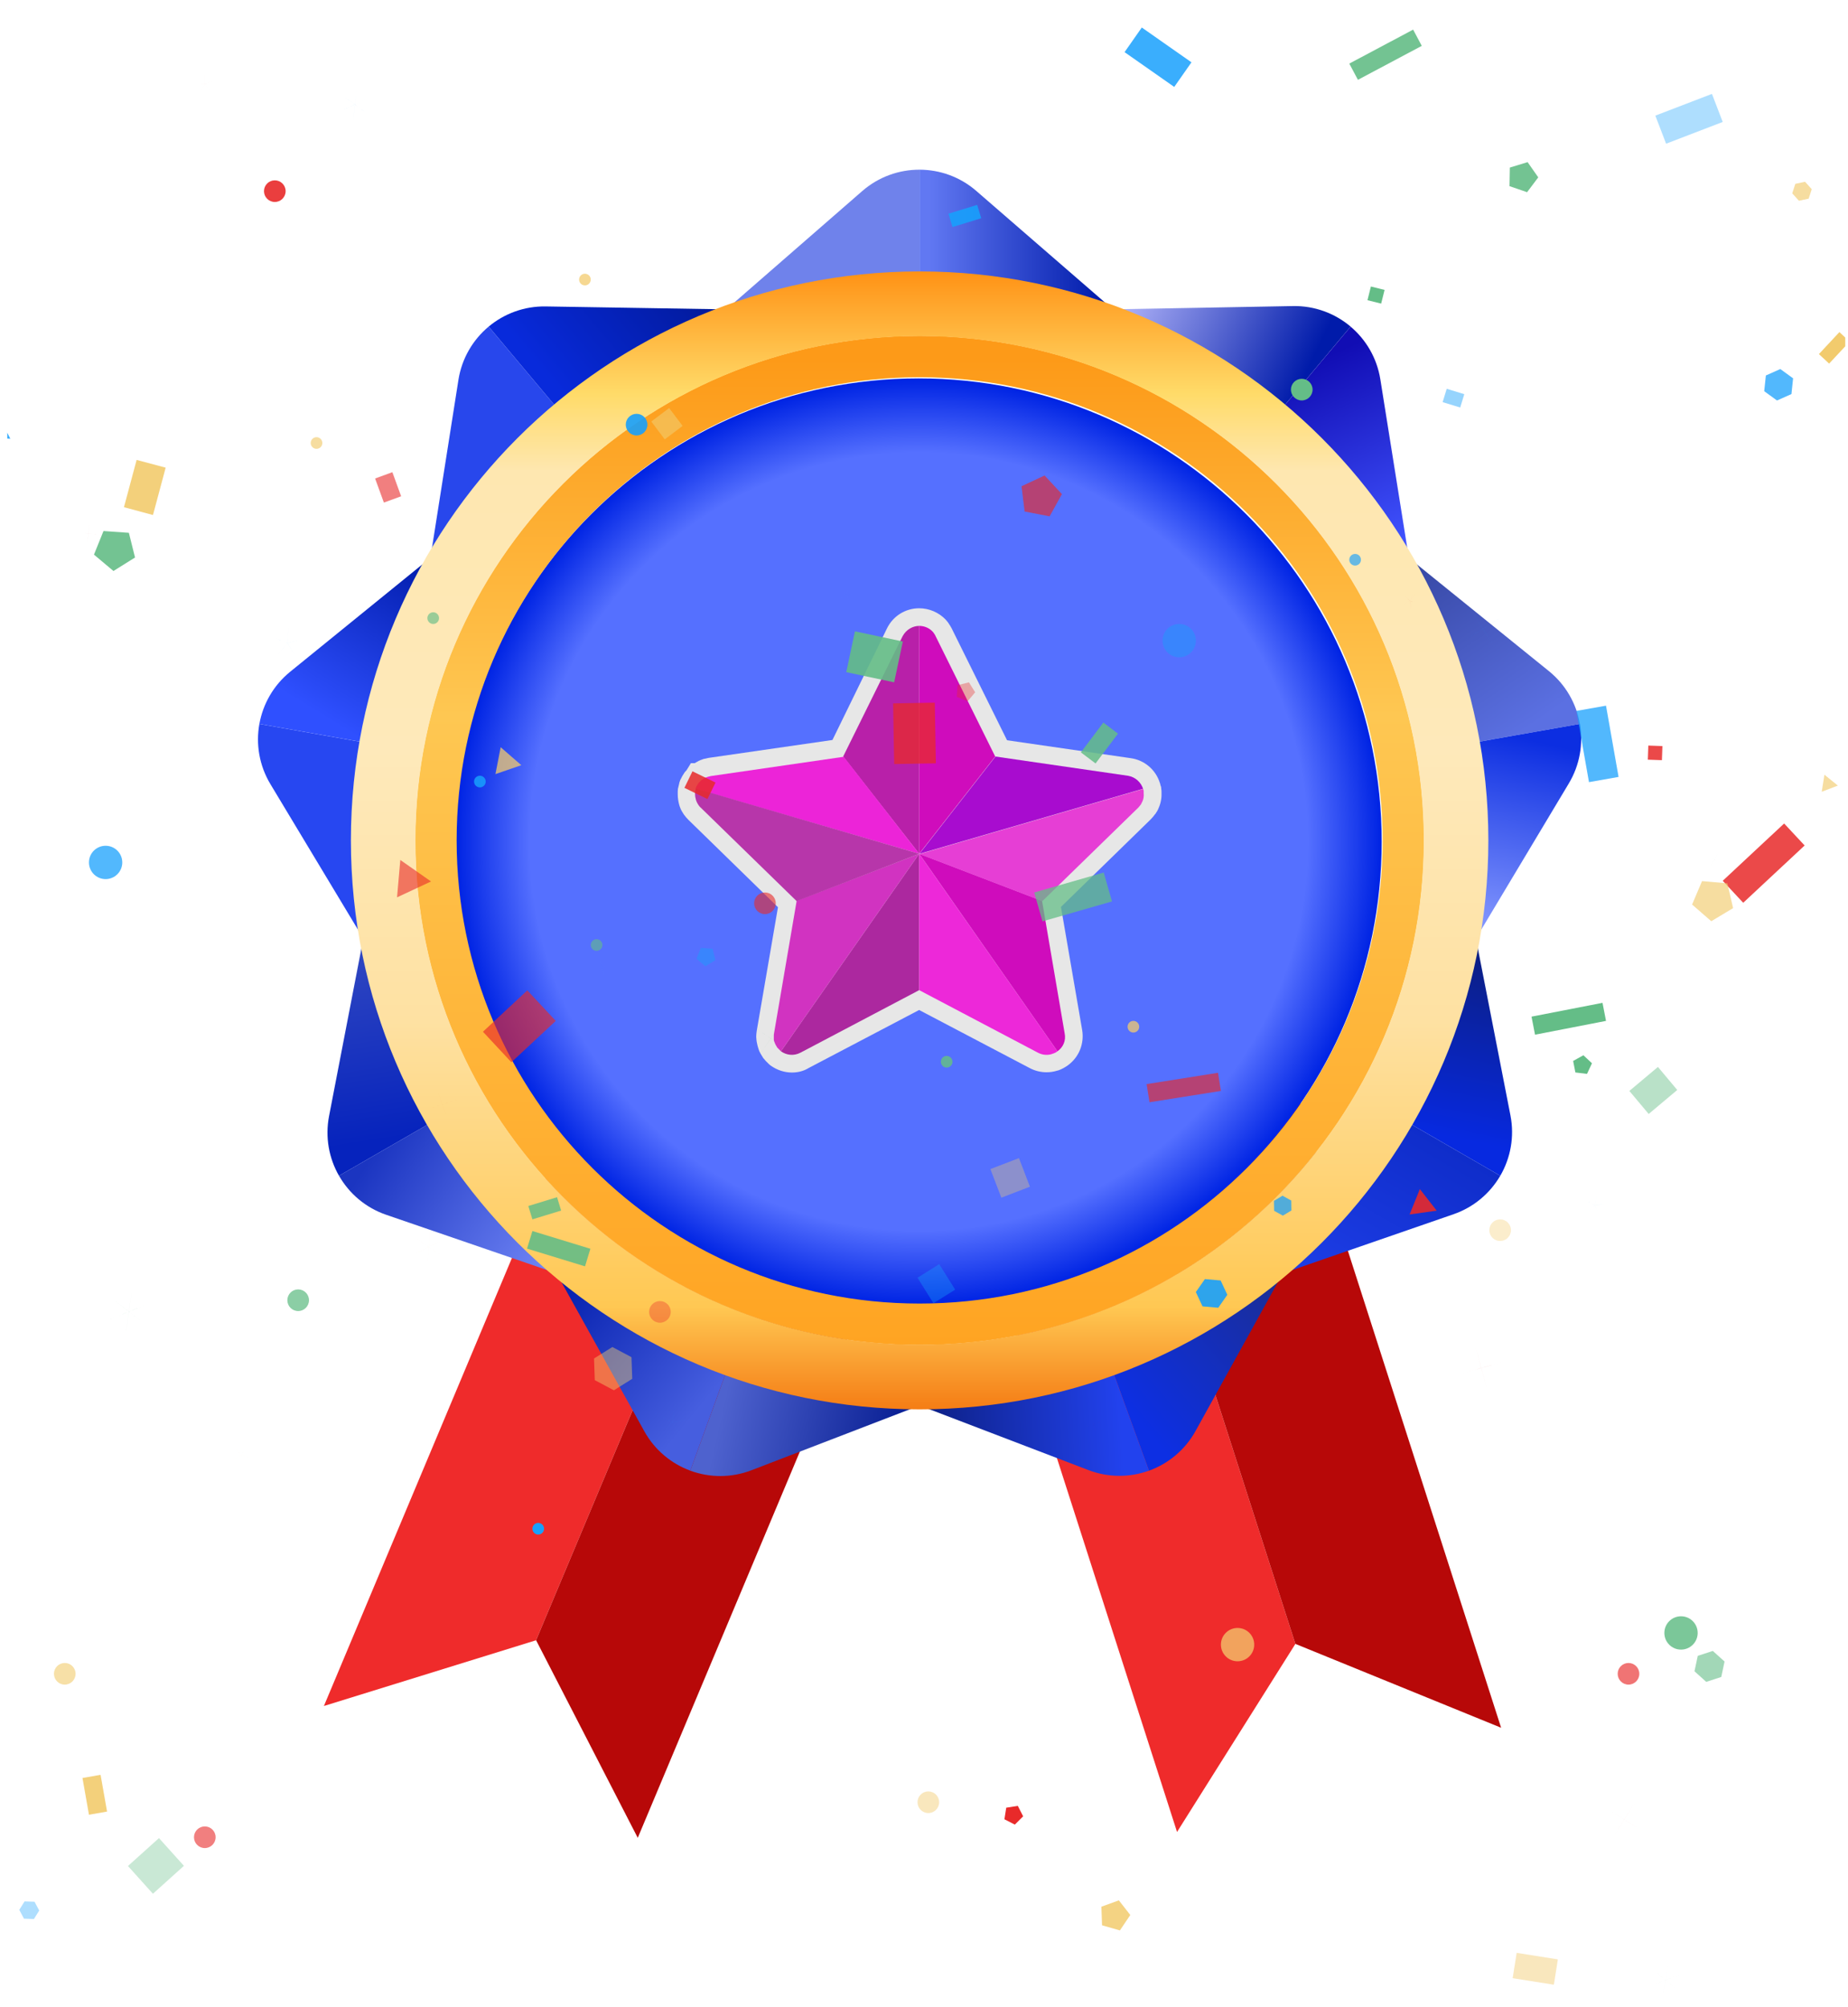 <svg width="199" height="216" viewBox="0 0 199 216" fill="none" xmlns="http://www.w3.org/2000/svg">
<g clip-path="url(#clip0_2001_52883)">
<path d="M102.868 122.895L120.317 117.286L139.493 176.95L126.748 197.193L102.868 122.895Z" fill="#EF2B2B"/>
<path d="M137.766 111.678L120.317 117.286L139.493 176.95L161.646 185.976L137.766 111.678Z" fill="#B70808"/>
<path d="M65.092 111.678L81.99 118.774L57.728 176.557L34.879 183.634L65.092 111.678Z" fill="#EF2B2B"/>
<path d="M98.89 125.869L81.991 118.774L57.729 176.556L68.676 197.825L98.89 125.869Z" fill="#B70808"/>
<path d="M92.85 20.565L78.613 32.962H99.03V18.265C96.827 18.258 94.621 19.024 92.85 20.565Z" fill="#6F82EB"/>
<path d="M105.131 20.551C103.379 19.034 101.206 18.272 99.031 18.265V32.962H119.448L105.131 20.551Z" fill="url(#paint0_linear_2001_52883)"/>
<path d="M49.366 40.889L46.429 59.537L62.068 46.414L52.621 35.155C50.928 36.566 49.731 38.572 49.366 40.889Z" fill="#2847EC"/>
<path d="M58.764 32.985C56.447 32.947 54.291 33.762 52.622 35.155L62.069 46.414L77.709 33.292L58.764 32.985Z" fill="url(#paint1_linear_2001_52883)"/>
<path d="M29.122 84.41L38.857 100.584L42.402 80.478L27.931 77.924C27.539 80.094 27.912 82.399 29.122 84.41Z" fill="#2747F1"/>
<path d="M31.24 72.313C29.443 73.776 28.315 75.785 27.931 77.924L42.404 80.476L45.949 60.371L31.24 72.313Z" fill="url(#paint2_linear_2001_52883)"/>
<path d="M41.588 130.761L59.443 136.892L49.236 119.21L36.507 126.559C37.601 128.473 39.368 129.999 41.588 130.761Z" fill="url(#paint3_linear_2001_52883)"/>
<path d="M35.435 120.134C34.996 122.408 35.423 124.674 36.504 126.561L49.232 119.213L39.025 101.531L35.435 120.134Z" fill="url(#paint4_linear_2001_52883)"/>
<path d="M80.928 158.256L98.546 151.477L79.361 144.494L74.335 158.306C76.403 159.065 78.739 159.099 80.928 158.256Z" fill="url(#paint5_linear_2001_52883)"/>
<path d="M69.386 154.068C70.512 156.093 72.295 157.553 74.337 158.303L79.363 144.492L60.179 137.509L69.386 154.068Z" fill="url(#paint6_linear_2001_52883)"/>
<path d="M128.743 154.03L137.882 137.512L118.697 144.494L123.724 158.306C125.794 157.558 127.606 156.083 128.743 154.03Z" fill="url(#paint7_linear_2001_52883)"/>
<path d="M117.207 158.242C119.373 159.07 121.676 159.042 123.722 158.303L118.696 144.492L99.512 151.475L117.207 158.242Z" fill="url(#paint8_linear_2001_52883)"/>
<path d="M162.65 120.058L159.034 101.531L148.827 119.213L161.556 126.561C162.662 124.655 163.101 122.361 162.65 120.058Z" fill="url(#paint9_linear_2001_52883)"/>
<path d="M156.523 130.7C158.712 129.942 160.459 128.439 161.554 126.559L148.825 119.21L138.618 136.892L156.523 130.7Z" fill="url(#paint10_linear_2001_52883)"/>
<path d="M166.789 72.237L152.108 60.371L155.653 80.476L170.127 77.924C169.754 75.754 168.615 73.714 166.789 72.237Z" fill="url(#paint11_linear_2001_52883)"/>
<path d="M168.936 84.329C170.128 82.342 170.501 80.068 170.128 77.924L155.654 80.476L159.199 100.582L168.936 84.329Z" fill="url(#paint12_linear_2001_52883)"/>
<path d="M139.224 32.945L120.351 33.289L135.99 46.412L145.437 35.153C143.754 33.733 141.572 32.902 139.224 32.945Z" fill="url(#paint13_linear_2001_52883)"/>
<path d="M148.64 40.83C148.274 38.541 147.099 36.561 145.437 35.158L135.989 46.416L151.629 59.539L148.64 40.83Z" fill="url(#paint14_linear_2001_52883)"/>
<path d="M98.926 140.452C126.463 140.452 148.786 118.128 148.786 90.591C148.786 63.054 126.463 40.731 98.926 40.731C71.389 40.731 49.065 63.054 49.065 90.591C49.065 118.128 71.389 140.452 98.926 140.452Z" fill="url(#paint15_radial_2001_52883)"/>
<path d="M99.028 36.148C69.031 36.148 44.714 60.463 44.714 90.46C44.714 120.457 69.031 144.774 99.028 144.774C129.025 144.774 153.343 120.457 153.343 90.46C153.343 60.463 129.025 36.148 99.028 36.148ZM99.028 140.315C71.494 140.315 49.173 117.995 49.173 90.46C49.173 62.925 71.494 40.604 99.028 40.604C126.563 40.604 148.884 62.925 148.884 90.46C148.884 117.995 126.563 140.315 99.028 140.315Z" fill="url(#paint16_linear_2001_52883)"/>
<path d="M99.029 29.217C65.205 29.217 37.786 56.636 37.786 90.46C37.786 124.284 65.205 151.703 99.029 151.703C132.853 151.703 160.272 124.284 160.272 90.46C160.272 56.636 132.853 29.217 99.029 29.217ZM99.029 144.748C69.046 144.748 44.74 120.443 44.74 90.46C44.74 60.477 69.046 36.174 99.029 36.174C129.012 36.174 153.317 60.48 153.317 90.462C153.317 120.445 129.012 144.748 99.029 144.748Z" fill="url(#paint17_linear_2001_52883)"/>
<path d="M85.283 115.447C84.452 115.447 83.68 115.181 82.999 114.706C82.911 114.647 82.851 114.588 82.792 114.528C82.733 114.5 82.702 114.44 82.673 114.409C82.555 114.319 82.495 114.231 82.407 114.144C82.348 114.084 82.317 114.025 82.26 113.965L82.232 113.937C82.172 113.878 82.141 113.818 82.113 113.759L82.054 113.669C81.935 113.491 81.847 113.313 81.757 113.134C81.728 113.047 81.698 112.956 81.667 112.869C81.638 112.778 81.607 112.662 81.579 112.572C81.548 112.453 81.519 112.306 81.489 112.156C81.489 112.097 81.46 112.009 81.46 111.95C81.46 111.831 81.432 111.712 81.432 111.594C81.432 111.387 81.46 111.178 81.491 110.941L83.775 97.654L74.135 88.252C73.957 88.074 73.779 87.867 73.632 87.658C73.454 87.392 73.335 87.183 73.247 86.946C73.219 86.858 73.159 86.739 73.129 86.59C73.038 86.234 72.981 85.877 72.981 85.493C72.981 85.374 72.981 85.286 72.981 85.168C72.981 84.99 73.01 84.811 73.069 84.633C73.069 84.605 73.098 84.546 73.098 84.515C73.129 84.424 73.129 84.337 73.157 84.249C73.157 84.22 73.186 84.159 73.216 84.071C73.245 83.98 73.276 83.893 73.335 83.805C73.423 83.627 73.513 83.449 73.66 83.242C73.72 83.123 73.808 83.035 73.898 82.945C73.898 82.945 73.898 82.917 73.926 82.917L74.401 82.145H74.817C74.876 82.114 74.905 82.086 74.964 82.055C75.023 82.026 75.142 81.967 75.23 81.908C75.349 81.848 75.496 81.789 75.674 81.73C75.733 81.701 75.821 81.67 75.911 81.67C76.03 81.642 76.149 81.611 76.296 81.58L89.642 79.652L95.514 67.641C96.166 66.306 97.501 65.475 98.982 65.475C100.051 65.475 101.088 65.919 101.829 66.691C101.948 66.838 102.067 66.957 102.155 67.106C102.273 67.284 102.392 67.462 102.48 67.641L108.442 79.681L121.757 81.609C123.241 81.815 124.456 82.855 124.9 84.277C124.931 84.367 124.96 84.424 124.96 84.515C124.96 84.543 124.96 84.543 124.988 84.574C125.017 84.664 125.048 84.752 125.048 84.871C125.048 84.899 125.048 84.899 125.048 84.93C125.076 85.049 125.076 85.137 125.076 85.255C125.107 85.818 125.017 86.412 124.779 86.946C124.689 87.183 124.573 87.39 124.423 87.599L124.392 87.627C124.245 87.834 124.067 88.043 123.889 88.221L114.249 97.623L116.533 110.879C116.771 112.332 116.208 113.785 114.99 114.675C114.693 114.882 114.337 115.091 113.981 115.21C113.95 115.21 113.922 115.24 113.862 115.24C113.478 115.359 113.091 115.419 112.706 115.419C112.084 115.419 111.459 115.271 110.897 114.975L98.975 108.716L87.054 114.975C86.527 115.3 85.905 115.447 85.283 115.447Z" fill="#E7E7E7"/>
<path d="M98.981 67.372V91.899L90.795 81.43L97.201 68.472C97.588 67.759 98.3 67.372 98.981 67.372Z" fill="#B820A9"/>
<path d="M123.094 84.902L99.012 91.901L107.196 81.433L121.492 83.508C122.294 83.655 122.857 84.218 123.094 84.902Z" fill="#A80CCF"/>
<path d="M113.871 113.163L98.984 91.899L112.212 96.97L114.643 111.207C114.819 112.038 114.462 112.747 113.871 113.163Z" fill="#CF0CBC"/>
<path d="M98.983 91.899V106.579L86.2 113.31C85.459 113.695 84.687 113.576 84.094 113.163L98.983 91.899Z" fill="#AC289F"/>
<path d="M107.168 81.43L98.981 91.899V67.372C99.516 67.372 100.05 67.579 100.435 67.994C100.494 68.054 100.553 68.141 100.613 68.232C100.672 68.322 100.731 68.41 100.76 68.498L107.168 81.43Z" fill="#CF0CBC"/>
<path d="M123.034 86.236C122.975 86.355 122.916 86.474 122.856 86.592C122.766 86.711 122.678 86.799 122.591 86.918L112.241 97.001L99.014 91.93L123.096 84.93C123.096 84.959 123.125 84.99 123.125 85.02C123.125 85.051 123.156 85.08 123.156 85.139C123.156 85.17 123.156 85.17 123.156 85.17C123.156 85.198 123.156 85.229 123.156 85.258C123.156 85.317 123.156 85.348 123.156 85.405C123.184 85.671 123.153 85.968 123.034 86.236Z" fill="#E63ED5"/>
<path d="M113.871 113.163C113.723 113.282 113.545 113.37 113.336 113.429C113.308 113.429 113.308 113.429 113.277 113.457C112.802 113.605 112.268 113.576 111.765 113.31L98.981 106.579V91.899L113.871 113.163Z" fill="#ED28D9"/>
<path d="M98.983 91.899L84.096 113.163C84.068 113.132 84.037 113.104 84.009 113.073C83.98 113.044 83.949 113.013 83.918 112.982C83.89 112.954 83.859 112.923 83.8 112.864C83.769 112.835 83.74 112.804 83.709 112.774C83.678 112.743 83.681 112.745 83.681 112.714C83.652 112.686 83.622 112.655 83.622 112.624C83.562 112.536 83.503 112.446 83.474 112.358C83.446 112.33 83.446 112.268 83.415 112.211C83.386 112.151 83.386 112.121 83.356 112.064C83.327 112.004 83.327 111.916 83.327 111.857C83.327 111.829 83.327 111.767 83.327 111.738C83.327 111.679 83.327 111.62 83.327 111.56C83.327 111.442 83.327 111.323 83.356 111.204L85.787 96.968L98.983 91.899Z" fill="#D133C1"/>
<path d="M98.982 91.899L74.899 84.899C74.899 84.871 74.928 84.84 74.928 84.809C74.956 84.75 74.956 84.69 74.987 84.662C75.047 84.543 75.106 84.455 75.165 84.365C75.194 84.306 75.225 84.275 75.284 84.218C75.315 84.189 75.343 84.128 75.403 84.099C75.431 84.071 75.493 84.011 75.522 83.98C75.55 83.95 75.609 83.921 75.64 83.89C75.7 83.862 75.759 83.8 75.818 83.771C75.847 83.743 75.906 83.712 75.966 83.712C76.056 83.684 76.113 83.653 76.203 83.622C76.231 83.622 76.262 83.593 76.322 83.593C76.381 83.565 76.469 83.565 76.559 83.534L90.855 81.459L98.982 91.899Z" fill="#EC24D8"/>
<path d="M98.983 91.899L85.787 96.999L75.437 86.915C75.319 86.825 75.259 86.708 75.171 86.59C75.112 86.471 75.024 86.352 74.993 86.234C74.965 86.174 74.934 86.115 74.934 86.055C74.875 85.877 74.844 85.671 74.844 85.493C74.844 85.433 74.844 85.374 74.844 85.315C74.844 85.227 74.844 85.168 74.875 85.077C74.875 85.049 74.903 85.018 74.903 84.959C74.903 84.93 74.932 84.899 74.932 84.871L98.983 91.899Z" fill="#B736AA"/>
<rect x="42.252" y="50.827" width="2.76" height="1.979" transform="rotate(70 42.252 50.827)" fill="#E82A2A" fill-opacity="0.6"/>
<rect x="96.287" y="73.447" width="5.273" height="4.492" transform="rotate(-168 96.287 73.447)" fill="#64BD87" fill-opacity="0.9"/>
<rect x="185.509" y="94.809" width="9.043" height="3.236" transform="rotate(-43 185.509 94.809)" fill="#E82A2A" fill-opacity="0.85"/>
<rect x="76.181" y="86.013" width="2.76" height="1.979" transform="rotate(-154 76.181 86.013)" fill="#E82A2A" fill-opacity="0.85"/>
<rect x="131.473" y="117.429" width="7.787" height="1.979" transform="rotate(171 131.473 117.429)" fill="#E82A2A" fill-opacity="0.65"/>
<rect x="57.331" y="131.252" width="1.503" height="3.236" transform="rotate(-107 57.331 131.252)" fill="#64BD87" fill-opacity="0.85"/>
<rect x="116.393" y="80.986" width="4.017" height="1.979" transform="rotate(-53 116.393 80.986)" fill="#64BD87" fill-opacity="0.85"/>
<rect x="9.579" y="195.341" width="4.017" height="1.979" transform="rotate(-100 9.579 195.341)" fill="#F2CB6D" fill-opacity="0.9"/>
<rect x="59.845" y="109.889" width="6.53" height="4.492" transform="rotate(137 59.845 109.889)" fill="#E82A2A" fill-opacity="0.65"/>
<rect x="126.446" y="9.358" width="6.53" height="3.236" transform="rotate(-145 126.446 9.358)" fill="#18A0FC" fill-opacity="0.85"/>
<rect x="172.942" y="75.96" width="7.787" height="3.236" transform="rotate(80 172.942 75.96)" fill="#18A0FC" fill-opacity="0.75"/>
<rect x="96.287" y="82.243" width="6.53" height="4.492" transform="rotate(-91 96.287 82.243)" fill="#E82A2A" fill-opacity="0.75"/>
<rect x="198.075" y="35.747" width="1.503" height="3.236" transform="rotate(43 198.075 35.747)" fill="#F2CB6D"/>
<rect x="13.348" y="54.597" width="5.273" height="3.236" transform="rotate(-75 13.348 54.597)" fill="#F2CB6D" fill-opacity="0.9"/>
<rect x="185.509" y="13.128" width="6.53" height="3.236" transform="rotate(159 185.509 13.128)" fill="#18A0FC" fill-opacity="0.35"/>
<rect x="155.349" y="43.287" width="1.503" height="1.979" transform="rotate(-73 155.349 43.287)" fill="#18A0FC" fill-opacity="0.45"/>
<rect x="17.118" y="197.854" width="4.017" height="4.492" transform="rotate(48 17.118 197.854)" fill="#64BD87" fill-opacity="0.35"/>
<rect x="172.942" y="109.889" width="7.787" height="1.979" transform="rotate(169 172.942 109.889)" fill="#64BD87"/>
<rect x="111.367" y="96.066" width="7.787" height="3.236" transform="rotate(-16 111.367 96.066)" fill="#64BD87" fill-opacity="0.75"/>
<rect x="145.297" y="6.845" width="7.787" height="1.979" transform="rotate(-28 145.297 6.845)" fill="#64BD87" fill-opacity="0.9"/>
<rect x="98.801" y="137.535" width="2.76" height="3.236" transform="rotate(-32 98.801 137.535)" fill="#18A0FC" fill-opacity="0.35"/>
<rect x="175.456" y="117.429" width="4.017" height="3.236" transform="rotate(-40 175.456 117.429)" fill="#64BD87" fill-opacity="0.45"/>
<rect x="57.331" y="132.509" width="6.53" height="1.979" transform="rotate(17 57.331 132.509)" fill="#64BD87" fill-opacity="0.9"/>
<rect x="102.57" y="24.438" width="1.503" height="3.236" transform="rotate(-107 102.57 24.438)" fill="#18A0FC" fill-opacity="0.9"/>
<rect x="162.889" y="212.933" width="2.76" height="4.492" transform="rotate(-81 162.889 212.933)" fill="#F2CB6D" fill-opacity="0.45"/>
<circle cx="34.084" cy="47.685" r="0.628" fill="#F2CB6D" fill-opacity="0.65"/>
<circle cx="161.541" cy="132.417" r="1.165" fill="#F2CB6D" fill-opacity="0.35"/>
<circle cx="82.372" cy="97.231" r="1.165" fill="#E82A2A" fill-opacity="0.6"/>
<circle cx="46.65" cy="66.535" r="0.628" fill="#64BD87" fill-opacity="0.65"/>
<circle cx="101.942" cy="114.287" r="0.628" fill="#64BD87" fill-opacity="0.85"/>
<circle cx="11.373" cy="92.833" r="1.794" fill="#18A0FC" fill-opacity="0.75"/>
<circle cx="22.054" cy="197.762" r="1.165" fill="#E82A2A" fill-opacity="0.6"/>
<circle cx="175.363" cy="180.169" r="1.165" fill="#E82A2A" fill-opacity="0.65"/>
<circle cx="6.974" cy="180.169" r="1.165" fill="#F2CB6D" fill-opacity="0.6"/>
<circle cx="62.986" cy="30.092" r="0.628" fill="#F2CB6D" fill-opacity="0.75"/>
<circle cx="64.243" cy="101.721" r="0.628" fill="#64BD87" fill-opacity="0.6"/>
<circle cx="140.178" cy="41.939" r="1.165" fill="#64BD87"/>
<circle cx="57.959" cy="164.553" r="0.628" fill="#18A0FC"/>
<circle cx="29.593" cy="20.576" r="1.165" fill="#E82A2A" fill-opacity="0.9"/>
<circle cx="99.966" cy="193.993" r="1.165" fill="#F2CB6D" fill-opacity="0.45"/>
<circle cx="145.925" cy="60.252" r="0.628" fill="#18A0FC" fill-opacity="0.65"/>
<circle cx="126.983" cy="68.957" r="1.794" fill="#18A0FC" fill-opacity="0.45"/>
<circle cx="122.048" cy="110.517" r="0.628" fill="#F2CB6D" fill-opacity="0.75"/>
<circle cx="71.063" cy="141.214" r="1.165" fill="#E82A2A" fill-opacity="0.35"/>
<circle cx="181.019" cy="175.771" r="1.794" fill="#64BD87" fill-opacity="0.85"/>
<circle cx="68.55" cy="45.709" r="1.165" fill="#18A0FC" fill-opacity="0.9"/>
<circle cx="32.108" cy="139.957" r="1.165" fill="#64BD87" fill-opacity="0.75"/>
<circle cx="133.266" cy="177.028" r="1.794" fill="#F2CB6D" fill-opacity="0.75"/>
<circle cx="51.676" cy="84.128" r="0.628" fill="#18A0FC" fill-opacity="0.85"/>
<path d="M2.077 205.577L2.646 204.666L3.719 204.704L4.223 205.652L3.654 206.563L2.581 206.525L2.077 205.577Z" fill="#18A0FC" fill-opacity="0.35"/>
<path d="M194.764 21.386L193.713 21.609L192.995 20.811L193.326 19.79L194.377 19.567L195.095 20.365L194.764 21.386Z" fill="#F2CB6D" fill-opacity="0.65"/>
<path d="M118.602 205.239L120.483 204.555L121.714 206.132L120.596 207.79L118.672 207.239L118.602 205.239Z" fill="#F2CB6D" fill-opacity="0.85"/>
<path d="M53.915 80.432L56.14 82.366L53.352 83.326L53.915 80.432Z" fill="#F2CB6D" fill-opacity="0.75"/>
<path d="M137.203 130.331L137.184 129.258L138.105 128.705L139.044 129.225L139.062 130.299L138.142 130.852L137.203 130.331Z" fill="#18A0FC" fill-opacity="0.75"/>
<path d="M197.907 84.56L196.171 85.227L196.462 83.39L197.907 84.56Z" fill="#F2CB6D" fill-opacity="0.65"/>
<path d="M131.188 140.768L129.492 140.619L128.773 139.077L129.749 137.682L131.445 137.831L132.164 139.373L131.188 140.768Z" fill="#18A0FC" fill-opacity="0.9"/>
<path d="M113.025 55.582L110.335 55.059L110.001 52.34L112.484 51.182L114.353 53.186L113.025 55.582Z" fill="#E82A2A" fill-opacity="0.65"/>
<path d="M164.498 17.452L165.646 19.091L164.442 20.689L162.55 20.038L162.585 18.037L164.498 17.452Z" fill="#64BD87" fill-opacity="0.9"/>
<path d="M186.011 95.082L186.627 97.751L184.279 99.162L182.211 97.365L183.282 94.843L186.011 95.082Z" fill="#F2CB6D" fill-opacity="0.65"/>
<path d="M182.469 179.898L182.823 178.234L184.442 177.708L185.707 178.847L185.353 180.511L183.734 181.037L182.469 179.898Z" fill="#64BD87" fill-opacity="0.6"/>
<path d="M191.355 43.109L189.978 42.109L190.156 40.416L191.711 39.724L193.088 40.724L192.91 42.417L191.355 43.109Z" fill="#18A0FC" fill-opacity="0.75"/>
<path d="M109.726 124.66L110.907 127.737L107.83 128.918L106.649 125.841L109.726 124.66Z" fill="#F2CB6D" fill-opacity="0.35"/>
<path d="M177.497 80.254L179.015 80.307L178.962 81.825L177.444 81.772L177.497 80.254Z" fill="#E82A2A" fill-opacity="0.85"/>
<path d="M77.035 103.345L75.965 104.014L74.998 103.202L75.471 102.032L76.73 102.12L77.035 103.345Z" fill="#18A0FC" fill-opacity="0.45"/>
<path d="M13.878 57.352L14.541 60.01L12.217 61.462L10.119 59.7L11.145 57.16L13.878 57.352Z" fill="#64BD87" fill-opacity="0.9"/>
<path d="M169.643 115.44L169.402 114.201L170.507 113.589L171.43 114.45L170.896 115.594L169.643 115.44Z" fill="#64BD87"/>
<path d="M147.256 32.314L147.623 30.84L149.096 31.207L148.729 32.681L147.256 32.314Z" fill="#64BD87"/>
<path d="M65.943 144.993L68.001 146.088L68.082 148.417L66.106 149.652L64.048 148.558L63.967 146.228L65.943 144.993Z" fill="#F2CB6D" fill-opacity="0.45"/>
<path d="M105.009 74.518L104.198 75.485L103.027 75.012L103.115 73.753L104.34 73.447L105.009 74.518Z" fill="#E82A2A" fill-opacity="0.35"/>
<path d="M70.134 45.371L72.057 43.923L73.505 45.845L71.583 47.294L70.134 45.371Z" fill="#F2CB6D" fill-opacity="0.6"/>
<path d="M43.107 92.568L46.414 94.883L42.755 96.589L43.107 92.568Z" fill="#E82A2A" fill-opacity="0.6"/>
<path d="M154.711 130.317L151.791 130.727L152.896 127.994L154.711 130.317Z" fill="#E82A2A" fill-opacity="0.9"/>
<path d="M108.356 194.581L109.603 194.384L110.176 195.509L109.283 196.401L108.159 195.828L108.356 194.581Z" fill="#E82A2A"/>
<path d="M1.112 47.228L-1.832 47.074L-0.226 44.601L1.112 47.228Z" fill="#18A0FC" fill-opacity="0.85"/>
<path d="M172.921 194.621L174.896 195.854L176.132 193.879L174.899 195.855L176.873 197.091L174.897 195.858L173.662 197.832L174.895 195.856L172.921 194.621Z" fill="#E82A2A" fill-opacity="0.35"/>
<path d="M160.912 69.655L159.677 67.681L157.701 68.913L159.675 67.678L158.442 65.702L159.678 67.676L161.654 66.444L159.68 67.679L160.912 69.655Z" fill="#18A0FC" fill-opacity="0.9"/>
<path d="M56.873 105.873L58.376 106.67L58.672 104.996L58.377 106.671L60.062 106.435L58.378 106.673L59.122 108.202L58.376 106.674L57.152 107.854L58.374 106.672L56.873 105.873Z" fill="#18A0FC" fill-opacity="0.65"/>
<path d="M170.953 130.466L171.737 129.734L170.799 129.214L171.738 129.733L171.943 128.68L171.739 129.733L172.804 129.603L171.739 129.735L172.192 130.707L171.738 129.735L170.953 130.466Z" fill="#18A0FC" fill-opacity="0.9"/>
<path d="M70.763 154.737L72.409 153.089L70.335 152.031L72.41 153.087L72.776 150.787L72.413 153.087L74.713 152.724L72.413 153.09L73.469 155.165L72.411 153.091L70.763 154.737Z" fill="#18A0FC" fill-opacity="0.75"/>
<path d="M8.453 57.301L9.518 57.431L9.65 56.366L9.52 57.431L10.585 57.563L9.52 57.433L9.388 58.498L9.518 57.432L8.453 57.301Z" fill="#E82A2A" fill-opacity="0.85"/>
<path d="M32.61 68.815L30.96 69.227L31.86 70.67L30.958 69.228L29.864 70.531L30.957 69.227L29.38 68.589L30.957 69.225L31.077 67.529L30.959 69.225L32.61 68.815Z" fill="#18A0FC" fill-opacity="0.6"/>
<path d="M47.583 135.176L46.173 134.226L46.053 135.923L46.171 134.226L44.642 134.971L46.17 134.224L44.761 133.273L46.171 134.223L46.291 132.527L46.173 134.223L47.702 133.478L46.174 134.225L47.583 135.176Z" fill="#F2CB6D" fill-opacity="0.6"/>
<path d="M38.045 12.95L38.222 11.258L36.668 11.949L38.222 11.257L36.846 10.256L38.223 11.255L38.401 9.564L38.224 11.256L39.778 10.565L38.225 11.257L39.6 12.257L38.224 11.258L38.045 12.95Z" fill="#18A0FC" fill-opacity="0.85"/>
<path d="M13.555 143.494L13.877 141.188L11.718 142.059L13.877 141.186L12.042 139.751L13.878 141.184L14.203 138.878L13.88 141.184L16.04 140.313L13.881 141.187L15.715 142.621L13.88 141.188L13.555 143.494Z" fill="#64BD87" fill-opacity="0.9"/>
<path d="M26.102 157.735L26.008 156.666L25.02 157.085L26.008 156.665L25.304 155.855L26.009 156.664L26.562 155.745L26.009 156.665L27.055 156.907L26.009 156.666L26.102 157.735Z" fill="#F2CB6D" fill-opacity="0.65"/>
<path d="M185.172 91.593L184.62 92.513L185.54 93.066L184.62 92.514L184.066 93.433L184.618 92.513L183.699 91.96L184.619 92.512L185.172 91.593Z" fill="#64BD87" fill-opacity="0.45"/>
<path d="M121.613 182.625L121.762 181.562L120.767 181.963L121.762 181.561L120.917 180.9L121.762 181.56L121.912 180.498L121.763 181.56L122.758 181.159L121.764 181.561L122.609 182.222L121.763 181.562L121.613 182.625Z" fill="#F2CB6D" fill-opacity="0.45"/>
<path d="M180.644 214.237L179.341 213.145L179.045 214.82L179.339 213.145L177.741 213.725L179.339 213.143L178.036 212.049L179.34 213.142L179.636 211.467L179.341 213.142L180.94 212.561L179.342 213.144L180.644 214.237Z" fill="#64BD87" fill-opacity="0.6"/>
<path d="M151.108 63.918L151.84 64.702L152.361 63.764L151.841 64.703L152.894 64.908L151.841 64.704L151.971 65.769L151.839 64.704L150.867 65.157L151.839 64.703L151.108 63.918Z" fill="#E82A2A"/>
<path d="M84.93 113.078L82.999 111.777L81.695 113.707L82.996 111.775L81.066 110.471L82.998 111.772L84.301 109.842L83.001 111.774L84.93 113.078Z" fill="#64BD87"/>
<path d="M157.259 147.85L159.508 147.246L158.907 144.996L159.511 147.245L161.761 146.644L159.512 147.248L160.113 149.498L159.509 147.249L157.259 147.85Z" fill="#E82A2A" fill-opacity="0.65"/>
<path d="M136.312 0.916L137.213 -0.527L135.513 -0.587L137.213 -0.528L136.415 -2.03L137.214 -0.529L138.116 -1.971L137.216 -0.528L138.915 -0.468L137.216 -0.527L138.013 0.975L137.214 -0.526L136.312 0.916Z" fill="#18A0FC" fill-opacity="0.45"/>
<path d="M65.09 105.14L64.811 104.104L63.775 104.381L64.811 104.103L64.534 103.066L64.812 104.102L65.849 103.825L64.813 104.104L65.09 105.14Z" fill="#18A0FC" fill-opacity="0.45"/>
<path d="M91.508 65.017L91.141 64.009L90.295 64.669L91.14 64.008L90.251 63.408L91.141 64.007L91.437 62.976L91.142 64.008L92.214 63.971L91.142 64.009L91.508 65.017Z" fill="#18A0FC" fill-opacity="0.45"/>
<path d="M21.958 8.008L22.053 9.076L23.041 8.658L22.053 9.078L22.756 9.888L22.052 9.078L21.499 9.998L22.051 9.078L21.006 8.836L22.051 9.077L21.958 8.008Z" fill="#E82A2A" fill-opacity="0.6"/>
<path d="M48.183 120.496L47.628 118.888L46.019 119.441L47.627 118.886L47.074 117.277L47.629 118.885L49.238 118.333L47.63 118.888L48.183 120.496Z" fill="#E82A2A" fill-opacity="0.35"/>
<path d="M41.271 45.364L41.707 44.383L40.64 44.27L41.707 44.382L41.484 43.332L41.708 44.382L42.638 43.846L41.709 44.383L42.506 45.101L41.708 44.384L41.271 45.364Z" fill="#F2CB6D" fill-opacity="0.35"/>
<path d="M117.414 152.283L117.746 153.303L118.767 152.972L117.747 153.305L118.078 154.325L117.745 153.305L116.724 153.636L117.745 153.304L117.414 152.283Z" fill="#E82A2A" fill-opacity="0.45"/>
</g>
<defs>
<linearGradient id="paint0_linear_2001_52883" x1="100.029" y1="25.613" x2="118.778" y2="25.613" gradientUnits="userSpaceOnUse">
<stop stop-color="#6178F2"/>
<stop offset="1" stop-color="#001BAA"/>
</linearGradient>
<linearGradient id="paint1_linear_2001_52883" x1="58.331" y1="39.953" x2="77.042" y2="24.252" gradientUnits="userSpaceOnUse">
<stop stop-color="#082ADB"/>
<stop offset="1" stop-color="#001587"/>
</linearGradient>
<linearGradient id="paint2_linear_2001_52883" x1="46.284" y1="60.329" x2="35.725" y2="77.675" gradientUnits="userSpaceOnUse">
<stop stop-color="#001BAA"/>
<stop offset="1" stop-color="#2F50FF"/>
</linearGradient>
<linearGradient id="paint3_linear_2001_52883" x1="41.321" y1="122.473" x2="59.673" y2="134.54" gradientUnits="userSpaceOnUse">
<stop stop-color="#1B35C1"/>
<stop offset="1" stop-color="#6E83F4"/>
</linearGradient>
<linearGradient id="paint4_linear_2001_52883" x1="39.234" y1="101.916" x2="42.503" y2="122.531" gradientUnits="userSpaceOnUse">
<stop stop-color="#3047C1"/>
<stop offset="1" stop-color="#0623BD"/>
</linearGradient>
<linearGradient id="paint5_linear_2001_52883" x1="77.767" y1="151.646" x2="95.868" y2="155.668" gradientUnits="userSpaceOnUse">
<stop stop-color="#4E62CE"/>
<stop offset="1" stop-color="#0C2296"/>
</linearGradient>
<linearGradient id="paint6_linear_2001_52883" x1="59.273" y1="137.352" x2="75.866" y2="150.927" gradientUnits="userSpaceOnUse">
<stop stop-color="#001BAA"/>
<stop offset="1" stop-color="#465EDF"/>
</linearGradient>
<linearGradient id="paint7_linear_2001_52883" x1="137.954" y1="137.393" x2="121.403" y2="151.639" gradientUnits="userSpaceOnUse">
<stop stop-color="#1B2E93"/>
<stop offset="1" stop-color="#0D2FE3"/>
</linearGradient>
<linearGradient id="paint8_linear_2001_52883" x1="99.584" y1="152.797" x2="120.702" y2="151.624" gradientUnits="userSpaceOnUse">
<stop stop-color="#0D2084"/>
<stop offset="1" stop-color="#2242EE"/>
</linearGradient>
<linearGradient id="paint9_linear_2001_52883" x1="159.81" y1="101.606" x2="155.564" y2="122.276" gradientUnits="userSpaceOnUse">
<stop stop-color="#0C1E7E"/>
<stop offset="1" stop-color="#0729E0"/>
</linearGradient>
<linearGradient id="paint10_linear_2001_52883" x1="165.374" y1="105.245" x2="144.958" y2="140.606" gradientUnits="userSpaceOnUse">
<stop stop-color="#001CAD"/>
<stop offset="1" stop-color="#1E3EE7"/>
</linearGradient>
<linearGradient id="paint11_linear_2001_52883" x1="151.084" y1="60.965" x2="163.374" y2="79.177" gradientUnits="userSpaceOnUse">
<stop stop-color="#3647A3"/>
<stop offset="1" stop-color="#5B70E2"/>
</linearGradient>
<linearGradient id="paint12_linear_2001_52883" x1="158.434" y1="100.53" x2="163.238" y2="79.301" gradientUnits="userSpaceOnUse">
<stop stop-color="#889BFF"/>
<stop offset="1" stop-color="#0C2EE1"/>
</linearGradient>
<linearGradient id="paint13_linear_2001_52883" x1="140.477" y1="40.506" x2="121.483" y2="31.344" gradientUnits="userSpaceOnUse">
<stop stop-color="#001BAA"/>
<stop offset="1" stop-color="#B0B3F8"/>
</linearGradient>
<linearGradient id="paint14_linear_2001_52883" x1="140.568" y1="39.342" x2="149.618" y2="59.454" gradientUnits="userSpaceOnUse">
<stop stop-color="#110DB4"/>
<stop offset="1" stop-color="#4154FF"/>
</linearGradient>
<radialGradient id="paint15_radial_2001_52883" cx="0" cy="0" r="1" gradientUnits="userSpaceOnUse" gradientTransform="translate(98.926 90.59) scale(49.86)">
<stop offset="0.843" stop-color="#5570FF"/>
<stop offset="1" stop-color="#0125E4"/>
</radialGradient>
<linearGradient id="paint16_linear_2001_52883" x1="99.029" y1="36.147" x2="99.029" y2="144.776" gradientUnits="userSpaceOnUse">
<stop offset="0.023" stop-color="#FD9A18"/>
<stop offset="0.376" stop-color="#FEC752"/>
<stop offset="1" stop-color="#FFA422"/>
</linearGradient>
<linearGradient id="paint17_linear_2001_52883" x1="99.029" y1="29.038" x2="99.029" y2="151.524" gradientUnits="userSpaceOnUse">
<stop stop-color="#FF9114"/>
<stop offset="0.109" stop-color="#FFDB69"/>
<stop offset="0.177" stop-color="#FEE7B0"/>
<stop offset="0.422" stop-color="#FEE9BA"/>
<stop offset="0.661" stop-color="#FEE1A2"/>
<stop offset="0.911" stop-color="#FFC853"/>
<stop offset="1" stop-color="#F57E16"/>
</linearGradient>
<clipPath id="clip0_2001_52883">
<rect width="197.921" height="214.765" fill="white" transform="translate(0.782 0.561)"/>
</clipPath>
</defs>
</svg>
